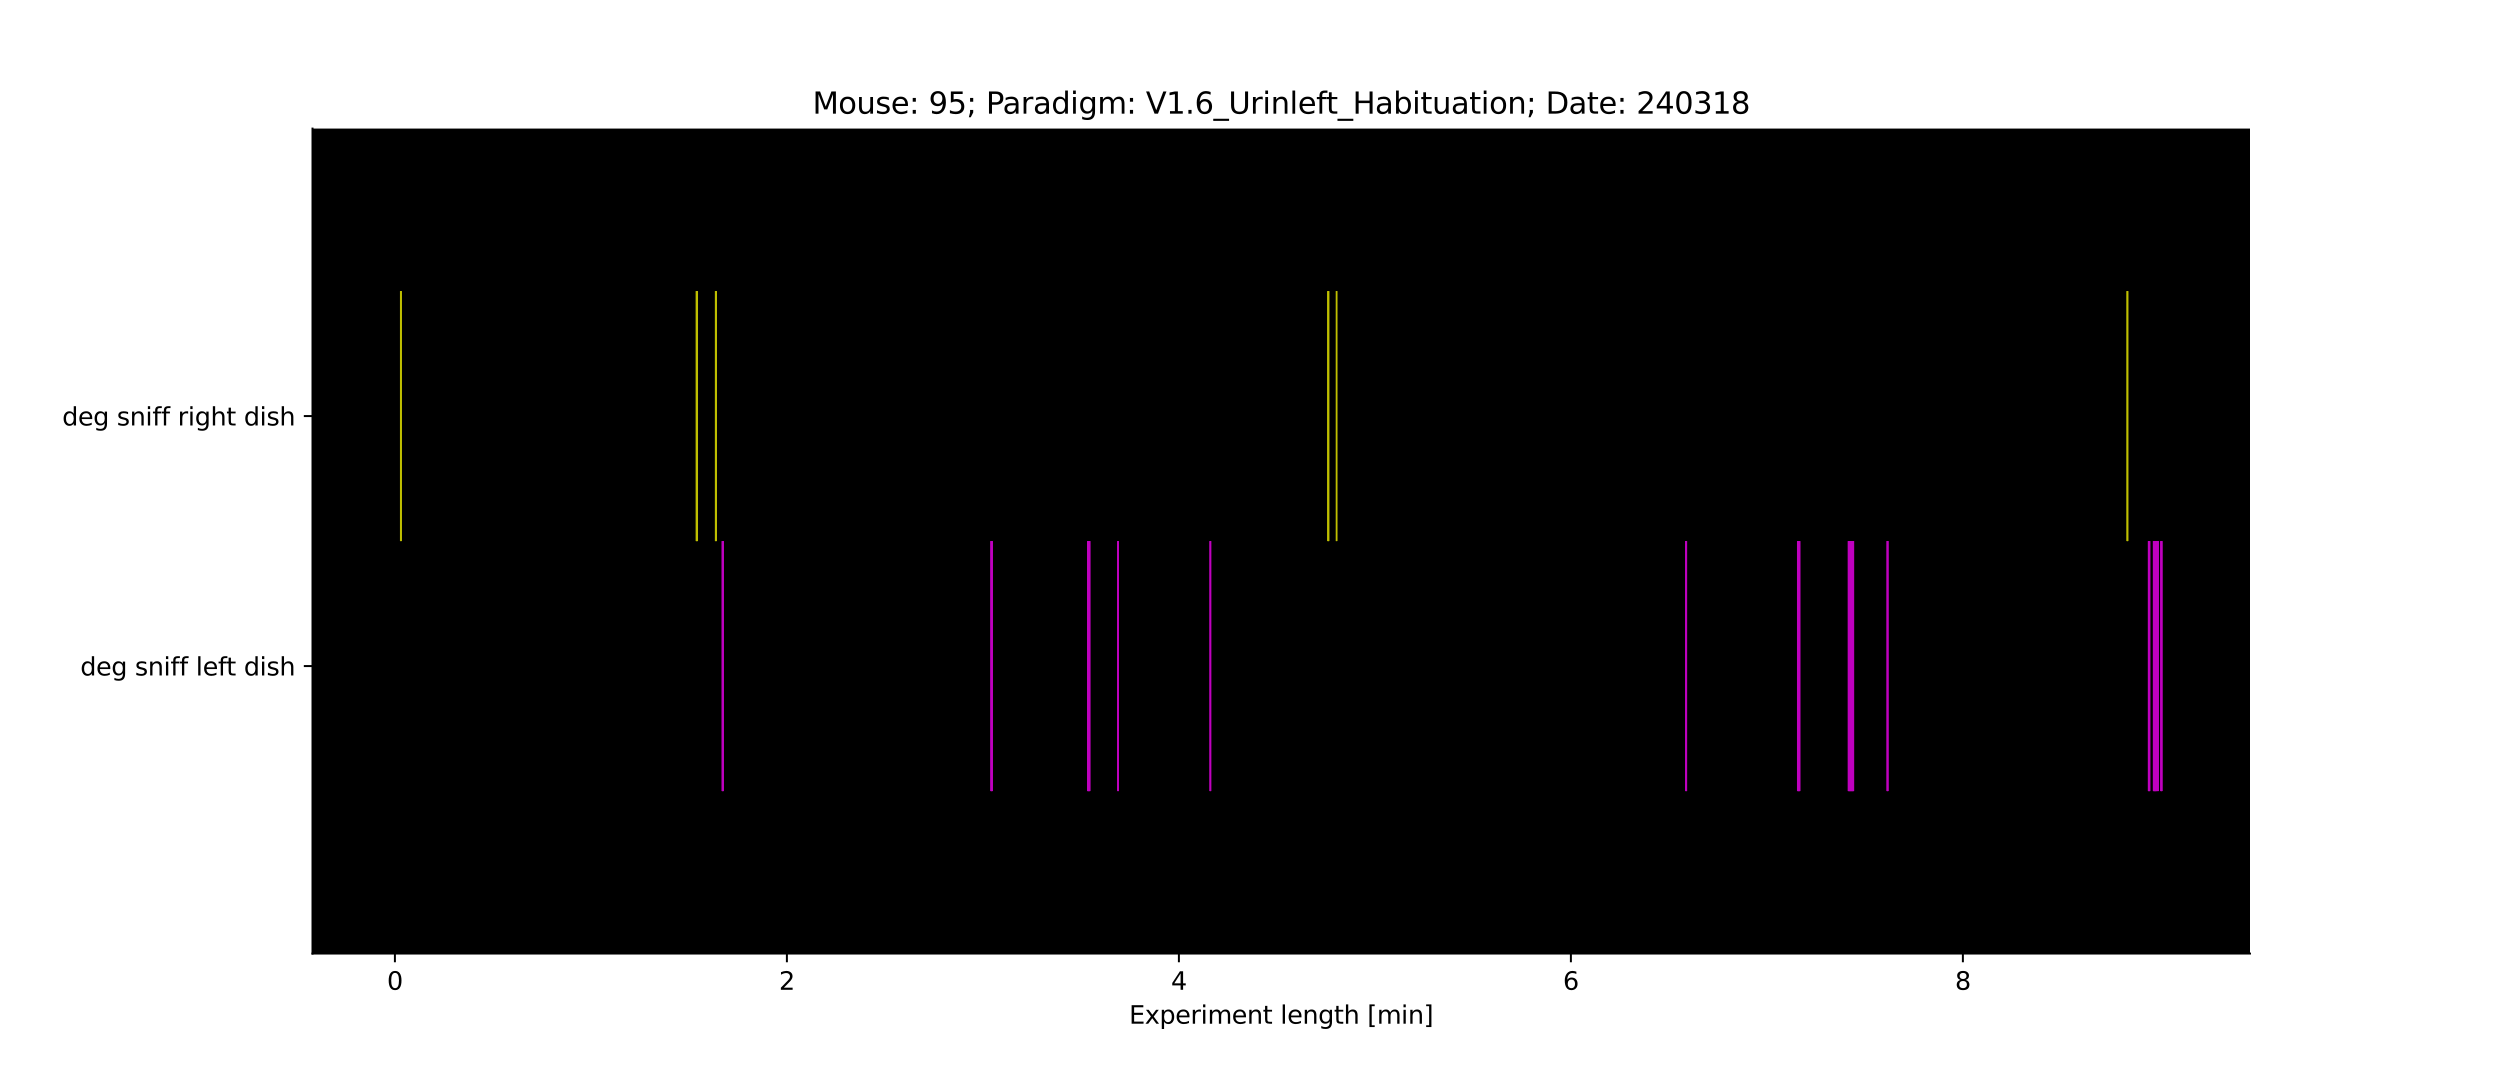 <?xml version="1.0" encoding="utf-8" standalone="no"?>
<!DOCTYPE svg PUBLIC "-//W3C//DTD SVG 1.1//EN"
  "http://www.w3.org/Graphics/SVG/1.1/DTD/svg11.dtd">
<svg xmlns:xlink="http://www.w3.org/1999/xlink" width="1008pt" height="432pt" viewBox="0 0 1008 432" xmlns="http://www.w3.org/2000/svg" version="1.1">
 <defs>
  <style type="text/css">*{stroke-linejoin: round; stroke-linecap: butt}</style>
 </defs>
 <g id="figure_1">
  <g id="patch_1">
   <path d="M 0 432 
L 1008 432 
L 1008 0 
L 0 0 
z
" style="fill: #ffffff"/>
  </g>
  <g id="axes_1">
   <g id="patch_2">
    <path d="M 126 384.48 
L 907.2 384.48 
L 907.2 51.84 
L 126 51.84 
z
"/>
   </g>
   <g id="matplotlib.axis_1">
    <g id="xtick_1">
     <g id="line2d_1">
      <defs>
       <path id="m667455d530" d="M 0 0 
L 0 3.5 
" style="stroke: #000000; stroke-width: 0.8"/>
      </defs>
      <g>
       <use xlink:href="#m667455d530" x="159.226" y="384.48" style="stroke: #000000; stroke-width: 0.8"/>
      </g>
     </g>
     <g id="text_1">
      <!-- 0 -->
      <g transform="translate(156.045 399.078) scale(0.1 -0.1)">
       <defs>
        <path id="DejaVuSans-30" d="M 2034 4250 
Q 1547 4250 1301 3770 
Q 1056 3291 1056 2328 
Q 1056 1369 1301 889 
Q 1547 409 2034 409 
Q 2525 409 2770 889 
Q 3016 1369 3016 2328 
Q 3016 3291 2770 3770 
Q 2525 4250 2034 4250 
z
M 2034 4750 
Q 2819 4750 3233 4129 
Q 3647 3509 3647 2328 
Q 3647 1150 3233 529 
Q 2819 -91 2034 -91 
Q 1250 -91 836 529 
Q 422 1150 422 2328 
Q 422 3509 836 4129 
Q 1250 4750 2034 4750 
z
" transform="scale(0.016)"/>
       </defs>
       <use xlink:href="#DejaVuSans-30"/>
      </g>
     </g>
    </g>
    <g id="xtick_2">
     <g id="line2d_2">
      <g>
       <use xlink:href="#m667455d530" x="317.278" y="384.48" style="stroke: #000000; stroke-width: 0.8"/>
      </g>
     </g>
     <g id="text_2">
      <!-- 2 -->
      <g transform="translate(314.097 399.078) scale(0.1 -0.1)">
       <defs>
        <path id="DejaVuSans-32" d="M 1228 531 
L 3431 531 
L 3431 0 
L 469 0 
L 469 531 
Q 828 903 1448 1529 
Q 2069 2156 2228 2338 
Q 2531 2678 2651 2914 
Q 2772 3150 2772 3378 
Q 2772 3750 2511 3984 
Q 2250 4219 1831 4219 
Q 1534 4219 1204 4116 
Q 875 4013 500 3803 
L 500 4441 
Q 881 4594 1212 4672 
Q 1544 4750 1819 4750 
Q 2544 4750 2975 4387 
Q 3406 4025 3406 3419 
Q 3406 3131 3298 2873 
Q 3191 2616 2906 2266 
Q 2828 2175 2409 1742 
Q 1991 1309 1228 531 
z
" transform="scale(0.016)"/>
       </defs>
       <use xlink:href="#DejaVuSans-32"/>
      </g>
     </g>
    </g>
    <g id="xtick_3">
     <g id="line2d_3">
      <g>
       <use xlink:href="#m667455d530" x="475.331" y="384.48" style="stroke: #000000; stroke-width: 0.8"/>
      </g>
     </g>
     <g id="text_3">
      <!-- 4 -->
      <g transform="translate(472.15 399.078) scale(0.1 -0.1)">
       <defs>
        <path id="DejaVuSans-34" d="M 2419 4116 
L 825 1625 
L 2419 1625 
L 2419 4116 
z
M 2253 4666 
L 3047 4666 
L 3047 1625 
L 3713 1625 
L 3713 1100 
L 3047 1100 
L 3047 0 
L 2419 0 
L 2419 1100 
L 313 1100 
L 313 1709 
L 2253 4666 
z
" transform="scale(0.016)"/>
       </defs>
       <use xlink:href="#DejaVuSans-34"/>
      </g>
     </g>
    </g>
    <g id="xtick_4">
     <g id="line2d_4">
      <g>
       <use xlink:href="#m667455d530" x="633.383" y="384.48" style="stroke: #000000; stroke-width: 0.8"/>
      </g>
     </g>
     <g id="text_4">
      <!-- 6 -->
      <g transform="translate(630.202 399.078) scale(0.1 -0.1)">
       <defs>
        <path id="DejaVuSans-36" d="M 2113 2584 
Q 1688 2584 1439 2293 
Q 1191 2003 1191 1497 
Q 1191 994 1439 701 
Q 1688 409 2113 409 
Q 2538 409 2786 701 
Q 3034 994 3034 1497 
Q 3034 2003 2786 2293 
Q 2538 2584 2113 2584 
z
M 3366 4563 
L 3366 3988 
Q 3128 4100 2886 4159 
Q 2644 4219 2406 4219 
Q 1781 4219 1451 3797 
Q 1122 3375 1075 2522 
Q 1259 2794 1537 2939 
Q 1816 3084 2150 3084 
Q 2853 3084 3261 2657 
Q 3669 2231 3669 1497 
Q 3669 778 3244 343 
Q 2819 -91 2113 -91 
Q 1303 -91 875 529 
Q 447 1150 447 2328 
Q 447 3434 972 4092 
Q 1497 4750 2381 4750 
Q 2619 4750 2861 4703 
Q 3103 4656 3366 4563 
z
" transform="scale(0.016)"/>
       </defs>
       <use xlink:href="#DejaVuSans-36"/>
      </g>
     </g>
    </g>
    <g id="xtick_5">
     <g id="line2d_5">
      <g>
       <use xlink:href="#m667455d530" x="791.435" y="384.48" style="stroke: #000000; stroke-width: 0.8"/>
      </g>
     </g>
     <g id="text_5">
      <!-- 8 -->
      <g transform="translate(788.254 399.078) scale(0.1 -0.1)">
       <defs>
        <path id="DejaVuSans-38" d="M 2034 2216 
Q 1584 2216 1326 1975 
Q 1069 1734 1069 1313 
Q 1069 891 1326 650 
Q 1584 409 2034 409 
Q 2484 409 2743 651 
Q 3003 894 3003 1313 
Q 3003 1734 2745 1975 
Q 2488 2216 2034 2216 
z
M 1403 2484 
Q 997 2584 770 2862 
Q 544 3141 544 3541 
Q 544 4100 942 4425 
Q 1341 4750 2034 4750 
Q 2731 4750 3128 4425 
Q 3525 4100 3525 3541 
Q 3525 3141 3298 2862 
Q 3072 2584 2669 2484 
Q 3125 2378 3379 2068 
Q 3634 1759 3634 1313 
Q 3634 634 3220 271 
Q 2806 -91 2034 -91 
Q 1263 -91 848 271 
Q 434 634 434 1313 
Q 434 1759 690 2068 
Q 947 2378 1403 2484 
z
M 1172 3481 
Q 1172 3119 1398 2916 
Q 1625 2713 2034 2713 
Q 2441 2713 2670 2916 
Q 2900 3119 2900 3481 
Q 2900 3844 2670 4047 
Q 2441 4250 2034 4250 
Q 1625 4250 1398 4047 
Q 1172 3844 1172 3481 
z
" transform="scale(0.016)"/>
       </defs>
       <use xlink:href="#DejaVuSans-38"/>
      </g>
     </g>
    </g>
    <g id="text_6">
     <!-- Experiment length [min] -->
     <g transform="translate(455.265 412.757) scale(0.1 -0.1)">
      <defs>
       <path id="DejaVuSans-45" d="M 628 4666 
L 3578 4666 
L 3578 4134 
L 1259 4134 
L 1259 2753 
L 3481 2753 
L 3481 2222 
L 1259 2222 
L 1259 531 
L 3634 531 
L 3634 0 
L 628 0 
L 628 4666 
z
" transform="scale(0.016)"/>
       <path id="DejaVuSans-78" d="M 3513 3500 
L 2247 1797 
L 3578 0 
L 2900 0 
L 1881 1375 
L 863 0 
L 184 0 
L 1544 1831 
L 300 3500 
L 978 3500 
L 1906 2253 
L 2834 3500 
L 3513 3500 
z
" transform="scale(0.016)"/>
       <path id="DejaVuSans-70" d="M 1159 525 
L 1159 -1331 
L 581 -1331 
L 581 3500 
L 1159 3500 
L 1159 2969 
Q 1341 3281 1617 3432 
Q 1894 3584 2278 3584 
Q 2916 3584 3314 3078 
Q 3713 2572 3713 1747 
Q 3713 922 3314 415 
Q 2916 -91 2278 -91 
Q 1894 -91 1617 61 
Q 1341 213 1159 525 
z
M 3116 1747 
Q 3116 2381 2855 2742 
Q 2594 3103 2138 3103 
Q 1681 3103 1420 2742 
Q 1159 2381 1159 1747 
Q 1159 1113 1420 752 
Q 1681 391 2138 391 
Q 2594 391 2855 752 
Q 3116 1113 3116 1747 
z
" transform="scale(0.016)"/>
       <path id="DejaVuSans-65" d="M 3597 1894 
L 3597 1613 
L 953 1613 
Q 991 1019 1311 708 
Q 1631 397 2203 397 
Q 2534 397 2845 478 
Q 3156 559 3463 722 
L 3463 178 
Q 3153 47 2828 -22 
Q 2503 -91 2169 -91 
Q 1331 -91 842 396 
Q 353 884 353 1716 
Q 353 2575 817 3079 
Q 1281 3584 2069 3584 
Q 2775 3584 3186 3129 
Q 3597 2675 3597 1894 
z
M 3022 2063 
Q 3016 2534 2758 2815 
Q 2500 3097 2075 3097 
Q 1594 3097 1305 2825 
Q 1016 2553 972 2059 
L 3022 2063 
z
" transform="scale(0.016)"/>
       <path id="DejaVuSans-72" d="M 2631 2963 
Q 2534 3019 2420 3045 
Q 2306 3072 2169 3072 
Q 1681 3072 1420 2755 
Q 1159 2438 1159 1844 
L 1159 0 
L 581 0 
L 581 3500 
L 1159 3500 
L 1159 2956 
Q 1341 3275 1631 3429 
Q 1922 3584 2338 3584 
Q 2397 3584 2469 3576 
Q 2541 3569 2628 3553 
L 2631 2963 
z
" transform="scale(0.016)"/>
       <path id="DejaVuSans-69" d="M 603 3500 
L 1178 3500 
L 1178 0 
L 603 0 
L 603 3500 
z
M 603 4863 
L 1178 4863 
L 1178 4134 
L 603 4134 
L 603 4863 
z
" transform="scale(0.016)"/>
       <path id="DejaVuSans-6d" d="M 3328 2828 
Q 3544 3216 3844 3400 
Q 4144 3584 4550 3584 
Q 5097 3584 5394 3201 
Q 5691 2819 5691 2113 
L 5691 0 
L 5113 0 
L 5113 2094 
Q 5113 2597 4934 2840 
Q 4756 3084 4391 3084 
Q 3944 3084 3684 2787 
Q 3425 2491 3425 1978 
L 3425 0 
L 2847 0 
L 2847 2094 
Q 2847 2600 2669 2842 
Q 2491 3084 2119 3084 
Q 1678 3084 1418 2786 
Q 1159 2488 1159 1978 
L 1159 0 
L 581 0 
L 581 3500 
L 1159 3500 
L 1159 2956 
Q 1356 3278 1631 3431 
Q 1906 3584 2284 3584 
Q 2666 3584 2933 3390 
Q 3200 3197 3328 2828 
z
" transform="scale(0.016)"/>
       <path id="DejaVuSans-6e" d="M 3513 2113 
L 3513 0 
L 2938 0 
L 2938 2094 
Q 2938 2591 2744 2837 
Q 2550 3084 2163 3084 
Q 1697 3084 1428 2787 
Q 1159 2491 1159 1978 
L 1159 0 
L 581 0 
L 581 3500 
L 1159 3500 
L 1159 2956 
Q 1366 3272 1645 3428 
Q 1925 3584 2291 3584 
Q 2894 3584 3203 3211 
Q 3513 2838 3513 2113 
z
" transform="scale(0.016)"/>
       <path id="DejaVuSans-74" d="M 1172 4494 
L 1172 3500 
L 2356 3500 
L 2356 3053 
L 1172 3053 
L 1172 1153 
Q 1172 725 1289 603 
Q 1406 481 1766 481 
L 2356 481 
L 2356 0 
L 1766 0 
Q 1100 0 847 248 
Q 594 497 594 1153 
L 594 3053 
L 172 3053 
L 172 3500 
L 594 3500 
L 594 4494 
L 1172 4494 
z
" transform="scale(0.016)"/>
       <path id="DejaVuSans-20" transform="scale(0.016)"/>
       <path id="DejaVuSans-6c" d="M 603 4863 
L 1178 4863 
L 1178 0 
L 603 0 
L 603 4863 
z
" transform="scale(0.016)"/>
       <path id="DejaVuSans-67" d="M 2906 1791 
Q 2906 2416 2648 2759 
Q 2391 3103 1925 3103 
Q 1463 3103 1205 2759 
Q 947 2416 947 1791 
Q 947 1169 1205 825 
Q 1463 481 1925 481 
Q 2391 481 2648 825 
Q 2906 1169 2906 1791 
z
M 3481 434 
Q 3481 -459 3084 -895 
Q 2688 -1331 1869 -1331 
Q 1566 -1331 1297 -1286 
Q 1028 -1241 775 -1147 
L 775 -588 
Q 1028 -725 1275 -790 
Q 1522 -856 1778 -856 
Q 2344 -856 2625 -561 
Q 2906 -266 2906 331 
L 2906 616 
Q 2728 306 2450 153 
Q 2172 0 1784 0 
Q 1141 0 747 490 
Q 353 981 353 1791 
Q 353 2603 747 3093 
Q 1141 3584 1784 3584 
Q 2172 3584 2450 3431 
Q 2728 3278 2906 2969 
L 2906 3500 
L 3481 3500 
L 3481 434 
z
" transform="scale(0.016)"/>
       <path id="DejaVuSans-68" d="M 3513 2113 
L 3513 0 
L 2938 0 
L 2938 2094 
Q 2938 2591 2744 2837 
Q 2550 3084 2163 3084 
Q 1697 3084 1428 2787 
Q 1159 2491 1159 1978 
L 1159 0 
L 581 0 
L 581 4863 
L 1159 4863 
L 1159 2956 
Q 1366 3272 1645 3428 
Q 1925 3584 2291 3584 
Q 2894 3584 3203 3211 
Q 3513 2838 3513 2113 
z
" transform="scale(0.016)"/>
       <path id="DejaVuSans-5b" d="M 550 4863 
L 1875 4863 
L 1875 4416 
L 1125 4416 
L 1125 -397 
L 1875 -397 
L 1875 -844 
L 550 -844 
L 550 4863 
z
" transform="scale(0.016)"/>
       <path id="DejaVuSans-5d" d="M 1947 4863 
L 1947 -844 
L 622 -844 
L 622 -397 
L 1369 -397 
L 1369 4416 
L 622 4416 
L 622 4863 
L 1947 4863 
z
" transform="scale(0.016)"/>
      </defs>
      <use xlink:href="#DejaVuSans-45"/>
      <use xlink:href="#DejaVuSans-78" x="63.184"/>
      <use xlink:href="#DejaVuSans-70" x="122.363"/>
      <use xlink:href="#DejaVuSans-65" x="185.84"/>
      <use xlink:href="#DejaVuSans-72" x="247.363"/>
      <use xlink:href="#DejaVuSans-69" x="288.477"/>
      <use xlink:href="#DejaVuSans-6d" x="316.26"/>
      <use xlink:href="#DejaVuSans-65" x="413.672"/>
      <use xlink:href="#DejaVuSans-6e" x="475.195"/>
      <use xlink:href="#DejaVuSans-74" x="538.574"/>
      <use xlink:href="#DejaVuSans-20" x="577.783"/>
      <use xlink:href="#DejaVuSans-6c" x="609.57"/>
      <use xlink:href="#DejaVuSans-65" x="637.354"/>
      <use xlink:href="#DejaVuSans-6e" x="698.877"/>
      <use xlink:href="#DejaVuSans-67" x="762.256"/>
      <use xlink:href="#DejaVuSans-74" x="825.732"/>
      <use xlink:href="#DejaVuSans-68" x="864.941"/>
      <use xlink:href="#DejaVuSans-20" x="928.32"/>
      <use xlink:href="#DejaVuSans-5b" x="960.107"/>
      <use xlink:href="#DejaVuSans-6d" x="999.121"/>
      <use xlink:href="#DejaVuSans-69" x="1096.533"/>
      <use xlink:href="#DejaVuSans-6e" x="1124.316"/>
      <use xlink:href="#DejaVuSans-5d" x="1187.695"/>
     </g>
    </g>
   </g>
   <g id="matplotlib.axis_2">
    <g id="ytick_1">
     <g id="line2d_6">
      <defs>
       <path id="m84a941014a" d="M 0 0 
L -3.5 0 
" style="stroke: #000000; stroke-width: 0.8"/>
      </defs>
      <g>
       <use xlink:href="#m84a941014a" x="126" y="268.56" style="stroke: #000000; stroke-width: 0.8"/>
      </g>
     </g>
     <g id="text_7">
      <!-- deg sniff left dish -->
      <g transform="translate(32.38 272.359) scale(0.1 -0.1)">
       <defs>
        <path id="DejaVuSans-64" d="M 2906 2969 
L 2906 4863 
L 3481 4863 
L 3481 0 
L 2906 0 
L 2906 525 
Q 2725 213 2448 61 
Q 2172 -91 1784 -91 
Q 1150 -91 751 415 
Q 353 922 353 1747 
Q 353 2572 751 3078 
Q 1150 3584 1784 3584 
Q 2172 3584 2448 3432 
Q 2725 3281 2906 2969 
z
M 947 1747 
Q 947 1113 1208 752 
Q 1469 391 1925 391 
Q 2381 391 2643 752 
Q 2906 1113 2906 1747 
Q 2906 2381 2643 2742 
Q 2381 3103 1925 3103 
Q 1469 3103 1208 2742 
Q 947 2381 947 1747 
z
" transform="scale(0.016)"/>
        <path id="DejaVuSans-73" d="M 2834 3397 
L 2834 2853 
Q 2591 2978 2328 3040 
Q 2066 3103 1784 3103 
Q 1356 3103 1142 2972 
Q 928 2841 928 2578 
Q 928 2378 1081 2264 
Q 1234 2150 1697 2047 
L 1894 2003 
Q 2506 1872 2764 1633 
Q 3022 1394 3022 966 
Q 3022 478 2636 193 
Q 2250 -91 1575 -91 
Q 1294 -91 989 -36 
Q 684 19 347 128 
L 347 722 
Q 666 556 975 473 
Q 1284 391 1588 391 
Q 1994 391 2212 530 
Q 2431 669 2431 922 
Q 2431 1156 2273 1281 
Q 2116 1406 1581 1522 
L 1381 1569 
Q 847 1681 609 1914 
Q 372 2147 372 2553 
Q 372 3047 722 3315 
Q 1072 3584 1716 3584 
Q 2034 3584 2315 3537 
Q 2597 3491 2834 3397 
z
" transform="scale(0.016)"/>
        <path id="DejaVuSans-66" d="M 2375 4863 
L 2375 4384 
L 1825 4384 
Q 1516 4384 1395 4259 
Q 1275 4134 1275 3809 
L 1275 3500 
L 2222 3500 
L 2222 3053 
L 1275 3053 
L 1275 0 
L 697 0 
L 697 3053 
L 147 3053 
L 147 3500 
L 697 3500 
L 697 3744 
Q 697 4328 969 4595 
Q 1241 4863 1831 4863 
L 2375 4863 
z
" transform="scale(0.016)"/>
       </defs>
       <use xlink:href="#DejaVuSans-64"/>
       <use xlink:href="#DejaVuSans-65" x="63.477"/>
       <use xlink:href="#DejaVuSans-67" x="125"/>
       <use xlink:href="#DejaVuSans-20" x="188.477"/>
       <use xlink:href="#DejaVuSans-73" x="220.264"/>
       <use xlink:href="#DejaVuSans-6e" x="272.363"/>
       <use xlink:href="#DejaVuSans-69" x="335.742"/>
       <use xlink:href="#DejaVuSans-66" x="363.525"/>
       <use xlink:href="#DejaVuSans-66" x="398.73"/>
       <use xlink:href="#DejaVuSans-20" x="433.936"/>
       <use xlink:href="#DejaVuSans-6c" x="465.723"/>
       <use xlink:href="#DejaVuSans-65" x="493.506"/>
       <use xlink:href="#DejaVuSans-66" x="555.029"/>
       <use xlink:href="#DejaVuSans-74" x="588.484"/>
       <use xlink:href="#DejaVuSans-20" x="627.693"/>
       <use xlink:href="#DejaVuSans-64" x="659.48"/>
       <use xlink:href="#DejaVuSans-69" x="722.957"/>
       <use xlink:href="#DejaVuSans-73" x="750.74"/>
       <use xlink:href="#DejaVuSans-68" x="802.84"/>
      </g>
     </g>
    </g>
    <g id="ytick_2">
     <g id="line2d_7">
      <g>
       <use xlink:href="#m84a941014a" x="126" y="167.76" style="stroke: #000000; stroke-width: 0.8"/>
      </g>
     </g>
     <g id="text_8">
      <!-- deg sniff right dish -->
      <g transform="translate(25.081 171.559) scale(0.1 -0.1)">
       <use xlink:href="#DejaVuSans-64"/>
       <use xlink:href="#DejaVuSans-65" x="63.477"/>
       <use xlink:href="#DejaVuSans-67" x="125"/>
       <use xlink:href="#DejaVuSans-20" x="188.477"/>
       <use xlink:href="#DejaVuSans-73" x="220.264"/>
       <use xlink:href="#DejaVuSans-6e" x="272.363"/>
       <use xlink:href="#DejaVuSans-69" x="335.742"/>
       <use xlink:href="#DejaVuSans-66" x="363.525"/>
       <use xlink:href="#DejaVuSans-66" x="398.73"/>
       <use xlink:href="#DejaVuSans-20" x="433.936"/>
       <use xlink:href="#DejaVuSans-72" x="465.723"/>
       <use xlink:href="#DejaVuSans-69" x="506.836"/>
       <use xlink:href="#DejaVuSans-67" x="534.619"/>
       <use xlink:href="#DejaVuSans-68" x="598.096"/>
       <use xlink:href="#DejaVuSans-74" x="661.475"/>
       <use xlink:href="#DejaVuSans-20" x="700.684"/>
       <use xlink:href="#DejaVuSans-64" x="732.471"/>
       <use xlink:href="#DejaVuSans-69" x="795.947"/>
       <use xlink:href="#DejaVuSans-73" x="823.73"/>
       <use xlink:href="#DejaVuSans-68" x="875.83"/>
      </g>
     </g>
    </g>
   </g>
   <g id="EventCollection_1">
    <path d="M 291.2 218.16 
L 291.2 318.96 
" clip-path="url(#p73d16ce1fb)" style="fill: none; stroke: #bf00bf; stroke-width: 0.5"/>
    <path d="M 291.288 218.16 
L 291.288 318.96 
" clip-path="url(#p73d16ce1fb)" style="fill: none; stroke: #bf00bf; stroke-width: 0.5"/>
    <path d="M 291.375 218.16 
L 291.375 318.96 
" clip-path="url(#p73d16ce1fb)" style="fill: none; stroke: #bf00bf; stroke-width: 0.5"/>
    <path d="M 291.463 218.16 
L 291.463 318.96 
" clip-path="url(#p73d16ce1fb)" style="fill: none; stroke: #bf00bf; stroke-width: 0.5"/>
    <path d="M 291.551 218.16 
L 291.551 318.96 
" clip-path="url(#p73d16ce1fb)" style="fill: none; stroke: #bf00bf; stroke-width: 0.5"/>
    <path d="M 291.639 218.16 
L 291.639 318.96 
" clip-path="url(#p73d16ce1fb)" style="fill: none; stroke: #bf00bf; stroke-width: 0.5"/>
    <path d="M 399.553 218.16 
L 399.553 318.96 
" clip-path="url(#p73d16ce1fb)" style="fill: none; stroke: #bf00bf; stroke-width: 0.5"/>
    <path d="M 399.641 218.16 
L 399.641 318.96 
" clip-path="url(#p73d16ce1fb)" style="fill: none; stroke: #bf00bf; stroke-width: 0.5"/>
    <path d="M 399.729 218.16 
L 399.729 318.96 
" clip-path="url(#p73d16ce1fb)" style="fill: none; stroke: #bf00bf; stroke-width: 0.5"/>
    <path d="M 399.817 218.16 
L 399.817 318.96 
" clip-path="url(#p73d16ce1fb)" style="fill: none; stroke: #bf00bf; stroke-width: 0.5"/>
    <path d="M 399.905 218.16 
L 399.905 318.96 
" clip-path="url(#p73d16ce1fb)" style="fill: none; stroke: #bf00bf; stroke-width: 0.5"/>
    <path d="M 399.993 218.16 
L 399.993 318.96 
" clip-path="url(#p73d16ce1fb)" style="fill: none; stroke: #bf00bf; stroke-width: 0.5"/>
    <path d="M 400.08 218.16 
L 400.08 318.96 
" clip-path="url(#p73d16ce1fb)" style="fill: none; stroke: #bf00bf; stroke-width: 0.5"/>
    <path d="M 438.54 218.16 
L 438.54 318.96 
" clip-path="url(#p73d16ce1fb)" style="fill: none; stroke: #bf00bf; stroke-width: 0.5"/>
    <path d="M 438.628 218.16 
L 438.628 318.96 
" clip-path="url(#p73d16ce1fb)" style="fill: none; stroke: #bf00bf; stroke-width: 0.5"/>
    <path d="M 438.715 218.16 
L 438.715 318.96 
" clip-path="url(#p73d16ce1fb)" style="fill: none; stroke: #bf00bf; stroke-width: 0.5"/>
    <path d="M 438.803 218.16 
L 438.803 318.96 
" clip-path="url(#p73d16ce1fb)" style="fill: none; stroke: #bf00bf; stroke-width: 0.5"/>
    <path d="M 438.891 218.16 
L 438.891 318.96 
" clip-path="url(#p73d16ce1fb)" style="fill: none; stroke: #bf00bf; stroke-width: 0.5"/>
    <path d="M 438.979 218.16 
L 438.979 318.96 
" clip-path="url(#p73d16ce1fb)" style="fill: none; stroke: #bf00bf; stroke-width: 0.5"/>
    <path d="M 439.067 218.16 
L 439.067 318.96 
" clip-path="url(#p73d16ce1fb)" style="fill: none; stroke: #bf00bf; stroke-width: 0.5"/>
    <path d="M 439.154 218.16 
L 439.154 318.96 
" clip-path="url(#p73d16ce1fb)" style="fill: none; stroke: #bf00bf; stroke-width: 0.5"/>
    <path d="M 439.242 218.16 
L 439.242 318.96 
" clip-path="url(#p73d16ce1fb)" style="fill: none; stroke: #bf00bf; stroke-width: 0.5"/>
    <path d="M 439.33 218.16 
L 439.33 318.96 
" clip-path="url(#p73d16ce1fb)" style="fill: none; stroke: #bf00bf; stroke-width: 0.5"/>
    <path d="M 439.418 218.16 
L 439.418 318.96 
" clip-path="url(#p73d16ce1fb)" style="fill: none; stroke: #bf00bf; stroke-width: 0.5"/>
    <path d="M 450.657 218.16 
L 450.657 318.96 
" clip-path="url(#p73d16ce1fb)" style="fill: none; stroke: #bf00bf; stroke-width: 0.5"/>
    <path d="M 450.745 218.16 
L 450.745 318.96 
" clip-path="url(#p73d16ce1fb)" style="fill: none; stroke: #bf00bf; stroke-width: 0.5"/>
    <path d="M 450.833 218.16 
L 450.833 318.96 
" clip-path="url(#p73d16ce1fb)" style="fill: none; stroke: #bf00bf; stroke-width: 0.5"/>
    <path d="M 450.92 218.16 
L 450.92 318.96 
" clip-path="url(#p73d16ce1fb)" style="fill: none; stroke: #bf00bf; stroke-width: 0.5"/>
    <path d="M 487.887 218.16 
L 487.887 318.96 
" clip-path="url(#p73d16ce1fb)" style="fill: none; stroke: #bf00bf; stroke-width: 0.5"/>
    <path d="M 487.975 218.16 
L 487.975 318.96 
" clip-path="url(#p73d16ce1fb)" style="fill: none; stroke: #bf00bf; stroke-width: 0.5"/>
    <path d="M 488.063 218.16 
L 488.063 318.96 
" clip-path="url(#p73d16ce1fb)" style="fill: none; stroke: #bf00bf; stroke-width: 0.5"/>
    <path d="M 488.151 218.16 
L 488.151 318.96 
" clip-path="url(#p73d16ce1fb)" style="fill: none; stroke: #bf00bf; stroke-width: 0.5"/>
    <path d="M 679.657 218.16 
L 679.657 318.96 
" clip-path="url(#p73d16ce1fb)" style="fill: none; stroke: #bf00bf; stroke-width: 0.5"/>
    <path d="M 679.745 218.16 
L 679.745 318.96 
" clip-path="url(#p73d16ce1fb)" style="fill: none; stroke: #bf00bf; stroke-width: 0.5"/>
    <path d="M 679.833 218.16 
L 679.833 318.96 
" clip-path="url(#p73d16ce1fb)" style="fill: none; stroke: #bf00bf; stroke-width: 0.5"/>
    <path d="M 679.921 218.16 
L 679.921 318.96 
" clip-path="url(#p73d16ce1fb)" style="fill: none; stroke: #bf00bf; stroke-width: 0.5"/>
    <path d="M 680.009 218.16 
L 680.009 318.96 
" clip-path="url(#p73d16ce1fb)" style="fill: none; stroke: #bf00bf; stroke-width: 0.5"/>
    <path d="M 724.79 218.16 
L 724.79 318.96 
" clip-path="url(#p73d16ce1fb)" style="fill: none; stroke: #bf00bf; stroke-width: 0.5"/>
    <path d="M 724.878 218.16 
L 724.878 318.96 
" clip-path="url(#p73d16ce1fb)" style="fill: none; stroke: #bf00bf; stroke-width: 0.5"/>
    <path d="M 724.966 218.16 
L 724.966 318.96 
" clip-path="url(#p73d16ce1fb)" style="fill: none; stroke: #bf00bf; stroke-width: 0.5"/>
    <path d="M 725.053 218.16 
L 725.053 318.96 
" clip-path="url(#p73d16ce1fb)" style="fill: none; stroke: #bf00bf; stroke-width: 0.5"/>
    <path d="M 725.141 218.16 
L 725.141 318.96 
" clip-path="url(#p73d16ce1fb)" style="fill: none; stroke: #bf00bf; stroke-width: 0.5"/>
    <path d="M 725.229 218.16 
L 725.229 318.96 
" clip-path="url(#p73d16ce1fb)" style="fill: none; stroke: #bf00bf; stroke-width: 0.5"/>
    <path d="M 725.317 218.16 
L 725.317 318.96 
" clip-path="url(#p73d16ce1fb)" style="fill: none; stroke: #bf00bf; stroke-width: 0.5"/>
    <path d="M 725.405 218.16 
L 725.405 318.96 
" clip-path="url(#p73d16ce1fb)" style="fill: none; stroke: #bf00bf; stroke-width: 0.5"/>
    <path d="M 725.493 218.16 
L 725.493 318.96 
" clip-path="url(#p73d16ce1fb)" style="fill: none; stroke: #bf00bf; stroke-width: 0.5"/>
    <path d="M 725.58 218.16 
L 725.58 318.96 
" clip-path="url(#p73d16ce1fb)" style="fill: none; stroke: #bf00bf; stroke-width: 0.5"/>
    <path d="M 725.668 218.16 
L 725.668 318.96 
" clip-path="url(#p73d16ce1fb)" style="fill: none; stroke: #bf00bf; stroke-width: 0.5"/>
    <path d="M 745.249 218.16 
L 745.249 318.96 
" clip-path="url(#p73d16ce1fb)" style="fill: none; stroke: #bf00bf; stroke-width: 0.5"/>
    <path d="M 745.337 218.16 
L 745.337 318.96 
" clip-path="url(#p73d16ce1fb)" style="fill: none; stroke: #bf00bf; stroke-width: 0.5"/>
    <path d="M 745.425 218.16 
L 745.425 318.96 
" clip-path="url(#p73d16ce1fb)" style="fill: none; stroke: #bf00bf; stroke-width: 0.5"/>
    <path d="M 745.512 218.16 
L 745.512 318.96 
" clip-path="url(#p73d16ce1fb)" style="fill: none; stroke: #bf00bf; stroke-width: 0.5"/>
    <path d="M 745.6 218.16 
L 745.6 318.96 
" clip-path="url(#p73d16ce1fb)" style="fill: none; stroke: #bf00bf; stroke-width: 0.5"/>
    <path d="M 745.688 218.16 
L 745.688 318.96 
" clip-path="url(#p73d16ce1fb)" style="fill: none; stroke: #bf00bf; stroke-width: 0.5"/>
    <path d="M 745.776 218.16 
L 745.776 318.96 
" clip-path="url(#p73d16ce1fb)" style="fill: none; stroke: #bf00bf; stroke-width: 0.5"/>
    <path d="M 745.864 218.16 
L 745.864 318.96 
" clip-path="url(#p73d16ce1fb)" style="fill: none; stroke: #bf00bf; stroke-width: 0.5"/>
    <path d="M 745.951 218.16 
L 745.951 318.96 
" clip-path="url(#p73d16ce1fb)" style="fill: none; stroke: #bf00bf; stroke-width: 0.5"/>
    <path d="M 746.039 218.16 
L 746.039 318.96 
" clip-path="url(#p73d16ce1fb)" style="fill: none; stroke: #bf00bf; stroke-width: 0.5"/>
    <path d="M 746.127 218.16 
L 746.127 318.96 
" clip-path="url(#p73d16ce1fb)" style="fill: none; stroke: #bf00bf; stroke-width: 0.5"/>
    <path d="M 746.215 218.16 
L 746.215 318.96 
" clip-path="url(#p73d16ce1fb)" style="fill: none; stroke: #bf00bf; stroke-width: 0.5"/>
    <path d="M 746.303 218.16 
L 746.303 318.96 
" clip-path="url(#p73d16ce1fb)" style="fill: none; stroke: #bf00bf; stroke-width: 0.5"/>
    <path d="M 746.391 218.16 
L 746.391 318.96 
" clip-path="url(#p73d16ce1fb)" style="fill: none; stroke: #bf00bf; stroke-width: 0.5"/>
    <path d="M 746.478 218.16 
L 746.478 318.96 
" clip-path="url(#p73d16ce1fb)" style="fill: none; stroke: #bf00bf; stroke-width: 0.5"/>
    <path d="M 746.566 218.16 
L 746.566 318.96 
" clip-path="url(#p73d16ce1fb)" style="fill: none; stroke: #bf00bf; stroke-width: 0.5"/>
    <path d="M 746.654 218.16 
L 746.654 318.96 
" clip-path="url(#p73d16ce1fb)" style="fill: none; stroke: #bf00bf; stroke-width: 0.5"/>
    <path d="M 746.742 218.16 
L 746.742 318.96 
" clip-path="url(#p73d16ce1fb)" style="fill: none; stroke: #bf00bf; stroke-width: 0.5"/>
    <path d="M 746.83 218.16 
L 746.83 318.96 
" clip-path="url(#p73d16ce1fb)" style="fill: none; stroke: #bf00bf; stroke-width: 0.5"/>
    <path d="M 746.917 218.16 
L 746.917 318.96 
" clip-path="url(#p73d16ce1fb)" style="fill: none; stroke: #bf00bf; stroke-width: 0.5"/>
    <path d="M 747.005 218.16 
L 747.005 318.96 
" clip-path="url(#p73d16ce1fb)" style="fill: none; stroke: #bf00bf; stroke-width: 0.5"/>
    <path d="M 747.093 218.16 
L 747.093 318.96 
" clip-path="url(#p73d16ce1fb)" style="fill: none; stroke: #bf00bf; stroke-width: 0.5"/>
    <path d="M 747.181 218.16 
L 747.181 318.96 
" clip-path="url(#p73d16ce1fb)" style="fill: none; stroke: #bf00bf; stroke-width: 0.5"/>
    <path d="M 747.269 218.16 
L 747.269 318.96 
" clip-path="url(#p73d16ce1fb)" style="fill: none; stroke: #bf00bf; stroke-width: 0.5"/>
    <path d="M 747.356 218.16 
L 747.356 318.96 
" clip-path="url(#p73d16ce1fb)" style="fill: none; stroke: #bf00bf; stroke-width: 0.5"/>
    <path d="M 760.879 218.16 
L 760.879 318.96 
" clip-path="url(#p73d16ce1fb)" style="fill: none; stroke: #bf00bf; stroke-width: 0.5"/>
    <path d="M 760.966 218.16 
L 760.966 318.96 
" clip-path="url(#p73d16ce1fb)" style="fill: none; stroke: #bf00bf; stroke-width: 0.5"/>
    <path d="M 761.054 218.16 
L 761.054 318.96 
" clip-path="url(#p73d16ce1fb)" style="fill: none; stroke: #bf00bf; stroke-width: 0.5"/>
    <path d="M 761.142 218.16 
L 761.142 318.96 
" clip-path="url(#p73d16ce1fb)" style="fill: none; stroke: #bf00bf; stroke-width: 0.5"/>
    <path d="M 761.23 218.16 
L 761.23 318.96 
" clip-path="url(#p73d16ce1fb)" style="fill: none; stroke: #bf00bf; stroke-width: 0.5"/>
    <path d="M 866.247 218.16 
L 866.247 318.96 
" clip-path="url(#p73d16ce1fb)" style="fill: none; stroke: #bf00bf; stroke-width: 0.5"/>
    <path d="M 866.335 218.16 
L 866.335 318.96 
" clip-path="url(#p73d16ce1fb)" style="fill: none; stroke: #bf00bf; stroke-width: 0.5"/>
    <path d="M 866.422 218.16 
L 866.422 318.96 
" clip-path="url(#p73d16ce1fb)" style="fill: none; stroke: #bf00bf; stroke-width: 0.5"/>
    <path d="M 866.51 218.16 
L 866.51 318.96 
" clip-path="url(#p73d16ce1fb)" style="fill: none; stroke: #bf00bf; stroke-width: 0.5"/>
    <path d="M 866.598 218.16 
L 866.598 318.96 
" clip-path="url(#p73d16ce1fb)" style="fill: none; stroke: #bf00bf; stroke-width: 0.5"/>
    <path d="M 866.686 218.16 
L 866.686 318.96 
" clip-path="url(#p73d16ce1fb)" style="fill: none; stroke: #bf00bf; stroke-width: 0.5"/>
    <path d="M 866.774 218.16 
L 866.774 318.96 
" clip-path="url(#p73d16ce1fb)" style="fill: none; stroke: #bf00bf; stroke-width: 0.5"/>
    <path d="M 868.266 218.16 
L 868.266 318.96 
" clip-path="url(#p73d16ce1fb)" style="fill: none; stroke: #bf00bf; stroke-width: 0.5"/>
    <path d="M 868.354 218.16 
L 868.354 318.96 
" clip-path="url(#p73d16ce1fb)" style="fill: none; stroke: #bf00bf; stroke-width: 0.5"/>
    <path d="M 868.442 218.16 
L 868.442 318.96 
" clip-path="url(#p73d16ce1fb)" style="fill: none; stroke: #bf00bf; stroke-width: 0.5"/>
    <path d="M 868.53 218.16 
L 868.53 318.96 
" clip-path="url(#p73d16ce1fb)" style="fill: none; stroke: #bf00bf; stroke-width: 0.5"/>
    <path d="M 868.618 218.16 
L 868.618 318.96 
" clip-path="url(#p73d16ce1fb)" style="fill: none; stroke: #bf00bf; stroke-width: 0.5"/>
    <path d="M 868.705 218.16 
L 868.705 318.96 
" clip-path="url(#p73d16ce1fb)" style="fill: none; stroke: #bf00bf; stroke-width: 0.5"/>
    <path d="M 868.793 218.16 
L 868.793 318.96 
" clip-path="url(#p73d16ce1fb)" style="fill: none; stroke: #bf00bf; stroke-width: 0.5"/>
    <path d="M 868.881 218.16 
L 868.881 318.96 
" clip-path="url(#p73d16ce1fb)" style="fill: none; stroke: #bf00bf; stroke-width: 0.5"/>
    <path d="M 868.969 218.16 
L 868.969 318.96 
" clip-path="url(#p73d16ce1fb)" style="fill: none; stroke: #bf00bf; stroke-width: 0.5"/>
    <path d="M 869.057 218.16 
L 869.057 318.96 
" clip-path="url(#p73d16ce1fb)" style="fill: none; stroke: #bf00bf; stroke-width: 0.5"/>
    <path d="M 869.145 218.16 
L 869.145 318.96 
" clip-path="url(#p73d16ce1fb)" style="fill: none; stroke: #bf00bf; stroke-width: 0.5"/>
    <path d="M 869.232 218.16 
L 869.232 318.96 
" clip-path="url(#p73d16ce1fb)" style="fill: none; stroke: #bf00bf; stroke-width: 0.5"/>
    <path d="M 869.32 218.16 
L 869.32 318.96 
" clip-path="url(#p73d16ce1fb)" style="fill: none; stroke: #bf00bf; stroke-width: 0.5"/>
    <path d="M 869.408 218.16 
L 869.408 318.96 
" clip-path="url(#p73d16ce1fb)" style="fill: none; stroke: #bf00bf; stroke-width: 0.5"/>
    <path d="M 869.496 218.16 
L 869.496 318.96 
" clip-path="url(#p73d16ce1fb)" style="fill: none; stroke: #bf00bf; stroke-width: 0.5"/>
    <path d="M 869.584 218.16 
L 869.584 318.96 
" clip-path="url(#p73d16ce1fb)" style="fill: none; stroke: #bf00bf; stroke-width: 0.5"/>
    <path d="M 869.935 218.16 
L 869.935 318.96 
" clip-path="url(#p73d16ce1fb)" style="fill: none; stroke: #bf00bf; stroke-width: 0.5"/>
    <path d="M 870.023 218.16 
L 870.023 318.96 
" clip-path="url(#p73d16ce1fb)" style="fill: none; stroke: #bf00bf; stroke-width: 0.5"/>
    <path d="M 870.11 218.16 
L 870.11 318.96 
" clip-path="url(#p73d16ce1fb)" style="fill: none; stroke: #bf00bf; stroke-width: 0.5"/>
    <path d="M 870.198 218.16 
L 870.198 318.96 
" clip-path="url(#p73d16ce1fb)" style="fill: none; stroke: #bf00bf; stroke-width: 0.5"/>
    <path d="M 871.252 218.16 
L 871.252 318.96 
" clip-path="url(#p73d16ce1fb)" style="fill: none; stroke: #bf00bf; stroke-width: 0.5"/>
    <path d="M 871.34 218.16 
L 871.34 318.96 
" clip-path="url(#p73d16ce1fb)" style="fill: none; stroke: #bf00bf; stroke-width: 0.5"/>
    <path d="M 871.427 218.16 
L 871.427 318.96 
" clip-path="url(#p73d16ce1fb)" style="fill: none; stroke: #bf00bf; stroke-width: 0.5"/>
    <path d="M 871.515 218.16 
L 871.515 318.96 
" clip-path="url(#p73d16ce1fb)" style="fill: none; stroke: #bf00bf; stroke-width: 0.5"/>
    <path d="M 871.603 218.16 
L 871.603 318.96 
" clip-path="url(#p73d16ce1fb)" style="fill: none; stroke: #bf00bf; stroke-width: 0.5"/>
    <path d="M 871.691 218.16 
L 871.691 318.96 
" clip-path="url(#p73d16ce1fb)" style="fill: none; stroke: #bf00bf; stroke-width: 0.5"/>
   </g>
   <g id="EventCollection_2">
    <path d="M 161.509 117.36 
L 161.509 218.16 
" clip-path="url(#p73d16ce1fb)" style="fill: none; stroke: #bfbf00; stroke-width: 0.5"/>
    <path d="M 161.597 117.36 
L 161.597 218.16 
" clip-path="url(#p73d16ce1fb)" style="fill: none; stroke: #bfbf00; stroke-width: 0.5"/>
    <path d="M 161.685 117.36 
L 161.685 218.16 
" clip-path="url(#p73d16ce1fb)" style="fill: none; stroke: #bfbf00; stroke-width: 0.5"/>
    <path d="M 161.773 117.36 
L 161.773 218.16 
" clip-path="url(#p73d16ce1fb)" style="fill: none; stroke: #bfbf00; stroke-width: 0.5"/>
    <path d="M 280.751 117.36 
L 280.751 218.16 
" clip-path="url(#p73d16ce1fb)" style="fill: none; stroke: #bfbf00; stroke-width: 0.5"/>
    <path d="M 280.839 117.36 
L 280.839 218.16 
" clip-path="url(#p73d16ce1fb)" style="fill: none; stroke: #bfbf00; stroke-width: 0.5"/>
    <path d="M 280.926 117.36 
L 280.926 218.16 
" clip-path="url(#p73d16ce1fb)" style="fill: none; stroke: #bfbf00; stroke-width: 0.5"/>
    <path d="M 281.014 117.36 
L 281.014 218.16 
" clip-path="url(#p73d16ce1fb)" style="fill: none; stroke: #bfbf00; stroke-width: 0.5"/>
    <path d="M 281.102 117.36 
L 281.102 218.16 
" clip-path="url(#p73d16ce1fb)" style="fill: none; stroke: #bfbf00; stroke-width: 0.5"/>
    <path d="M 281.19 117.36 
L 281.19 218.16 
" clip-path="url(#p73d16ce1fb)" style="fill: none; stroke: #bfbf00; stroke-width: 0.5"/>
    <path d="M 288.478 117.36 
L 288.478 218.16 
" clip-path="url(#p73d16ce1fb)" style="fill: none; stroke: #bfbf00; stroke-width: 0.5"/>
    <path d="M 288.566 117.36 
L 288.566 218.16 
" clip-path="url(#p73d16ce1fb)" style="fill: none; stroke: #bfbf00; stroke-width: 0.5"/>
    <path d="M 288.653 117.36 
L 288.653 218.16 
" clip-path="url(#p73d16ce1fb)" style="fill: none; stroke: #bfbf00; stroke-width: 0.5"/>
    <path d="M 288.741 117.36 
L 288.741 218.16 
" clip-path="url(#p73d16ce1fb)" style="fill: none; stroke: #bfbf00; stroke-width: 0.5"/>
    <path d="M 288.829 117.36 
L 288.829 218.16 
" clip-path="url(#p73d16ce1fb)" style="fill: none; stroke: #bfbf00; stroke-width: 0.5"/>
    <path d="M 535.391 117.36 
L 535.391 218.16 
" clip-path="url(#p73d16ce1fb)" style="fill: none; stroke: #bfbf00; stroke-width: 0.5"/>
    <path d="M 535.478 117.36 
L 535.478 218.16 
" clip-path="url(#p73d16ce1fb)" style="fill: none; stroke: #bfbf00; stroke-width: 0.5"/>
    <path d="M 535.566 117.36 
L 535.566 218.16 
" clip-path="url(#p73d16ce1fb)" style="fill: none; stroke: #bfbf00; stroke-width: 0.5"/>
    <path d="M 535.654 117.36 
L 535.654 218.16 
" clip-path="url(#p73d16ce1fb)" style="fill: none; stroke: #bfbf00; stroke-width: 0.5"/>
    <path d="M 535.742 117.36 
L 535.742 218.16 
" clip-path="url(#p73d16ce1fb)" style="fill: none; stroke: #bfbf00; stroke-width: 0.5"/>
    <path d="M 538.815 117.36 
L 538.815 218.16 
" clip-path="url(#p73d16ce1fb)" style="fill: none; stroke: #bfbf00; stroke-width: 0.5"/>
    <path d="M 538.903 117.36 
L 538.903 218.16 
" clip-path="url(#p73d16ce1fb)" style="fill: none; stroke: #bfbf00; stroke-width: 0.5"/>
    <path d="M 538.991 117.36 
L 538.991 218.16 
" clip-path="url(#p73d16ce1fb)" style="fill: none; stroke: #bfbf00; stroke-width: 0.5"/>
    <path d="M 857.642 117.36 
L 857.642 218.16 
" clip-path="url(#p73d16ce1fb)" style="fill: none; stroke: #bfbf00; stroke-width: 0.5"/>
    <path d="M 857.73 117.36 
L 857.73 218.16 
" clip-path="url(#p73d16ce1fb)" style="fill: none; stroke: #bfbf00; stroke-width: 0.5"/>
    <path d="M 857.817 117.36 
L 857.817 218.16 
" clip-path="url(#p73d16ce1fb)" style="fill: none; stroke: #bfbf00; stroke-width: 0.5"/>
    <path d="M 857.905 117.36 
L 857.905 218.16 
" clip-path="url(#p73d16ce1fb)" style="fill: none; stroke: #bfbf00; stroke-width: 0.5"/>
   </g>
   <g id="patch_3">
    <path d="M 126 384.48 
L 126 51.84 
" style="fill: none; stroke: #000000; stroke-width: 0.8; stroke-linejoin: miter; stroke-linecap: square"/>
   </g>
   <g id="patch_4">
    <path d="M 126 384.48 
L 907.2 384.48 
" style="fill: none; stroke: #000000; stroke-width: 0.8; stroke-linejoin: miter; stroke-linecap: square"/>
   </g>
   <g id="text_9">
    <!-- Mouse: 95; Paradigm: V1.6_Urinleft_Habituation; Date: 240318 -->
    <g transform="translate(327.632 45.84) scale(0.12 -0.12)">
     <defs>
      <path id="DejaVuSans-4d" d="M 628 4666 
L 1569 4666 
L 2759 1491 
L 3956 4666 
L 4897 4666 
L 4897 0 
L 4281 0 
L 4281 4097 
L 3078 897 
L 2444 897 
L 1241 4097 
L 1241 0 
L 628 0 
L 628 4666 
z
" transform="scale(0.016)"/>
      <path id="DejaVuSans-6f" d="M 1959 3097 
Q 1497 3097 1228 2736 
Q 959 2375 959 1747 
Q 959 1119 1226 758 
Q 1494 397 1959 397 
Q 2419 397 2687 759 
Q 2956 1122 2956 1747 
Q 2956 2369 2687 2733 
Q 2419 3097 1959 3097 
z
M 1959 3584 
Q 2709 3584 3137 3096 
Q 3566 2609 3566 1747 
Q 3566 888 3137 398 
Q 2709 -91 1959 -91 
Q 1206 -91 779 398 
Q 353 888 353 1747 
Q 353 2609 779 3096 
Q 1206 3584 1959 3584 
z
" transform="scale(0.016)"/>
      <path id="DejaVuSans-75" d="M 544 1381 
L 544 3500 
L 1119 3500 
L 1119 1403 
Q 1119 906 1312 657 
Q 1506 409 1894 409 
Q 2359 409 2629 706 
Q 2900 1003 2900 1516 
L 2900 3500 
L 3475 3500 
L 3475 0 
L 2900 0 
L 2900 538 
Q 2691 219 2414 64 
Q 2138 -91 1772 -91 
Q 1169 -91 856 284 
Q 544 659 544 1381 
z
M 1991 3584 
L 1991 3584 
z
" transform="scale(0.016)"/>
      <path id="DejaVuSans-3a" d="M 750 794 
L 1409 794 
L 1409 0 
L 750 0 
L 750 794 
z
M 750 3309 
L 1409 3309 
L 1409 2516 
L 750 2516 
L 750 3309 
z
" transform="scale(0.016)"/>
      <path id="DejaVuSans-39" d="M 703 97 
L 703 672 
Q 941 559 1184 500 
Q 1428 441 1663 441 
Q 2288 441 2617 861 
Q 2947 1281 2994 2138 
Q 2813 1869 2534 1725 
Q 2256 1581 1919 1581 
Q 1219 1581 811 2004 
Q 403 2428 403 3163 
Q 403 3881 828 4315 
Q 1253 4750 1959 4750 
Q 2769 4750 3195 4129 
Q 3622 3509 3622 2328 
Q 3622 1225 3098 567 
Q 2575 -91 1691 -91 
Q 1453 -91 1209 -44 
Q 966 3 703 97 
z
M 1959 2075 
Q 2384 2075 2632 2365 
Q 2881 2656 2881 3163 
Q 2881 3666 2632 3958 
Q 2384 4250 1959 4250 
Q 1534 4250 1286 3958 
Q 1038 3666 1038 3163 
Q 1038 2656 1286 2365 
Q 1534 2075 1959 2075 
z
" transform="scale(0.016)"/>
      <path id="DejaVuSans-35" d="M 691 4666 
L 3169 4666 
L 3169 4134 
L 1269 4134 
L 1269 2991 
Q 1406 3038 1543 3061 
Q 1681 3084 1819 3084 
Q 2600 3084 3056 2656 
Q 3513 2228 3513 1497 
Q 3513 744 3044 326 
Q 2575 -91 1722 -91 
Q 1428 -91 1123 -41 
Q 819 9 494 109 
L 494 744 
Q 775 591 1075 516 
Q 1375 441 1709 441 
Q 2250 441 2565 725 
Q 2881 1009 2881 1497 
Q 2881 1984 2565 2268 
Q 2250 2553 1709 2553 
Q 1456 2553 1204 2497 
Q 953 2441 691 2322 
L 691 4666 
z
" transform="scale(0.016)"/>
      <path id="DejaVuSans-3b" d="M 750 3309 
L 1409 3309 
L 1409 2516 
L 750 2516 
L 750 3309 
z
M 750 794 
L 1409 794 
L 1409 256 
L 897 -744 
L 494 -744 
L 750 256 
L 750 794 
z
" transform="scale(0.016)"/>
      <path id="DejaVuSans-50" d="M 1259 4147 
L 1259 2394 
L 2053 2394 
Q 2494 2394 2734 2622 
Q 2975 2850 2975 3272 
Q 2975 3691 2734 3919 
Q 2494 4147 2053 4147 
L 1259 4147 
z
M 628 4666 
L 2053 4666 
Q 2838 4666 3239 4311 
Q 3641 3956 3641 3272 
Q 3641 2581 3239 2228 
Q 2838 1875 2053 1875 
L 1259 1875 
L 1259 0 
L 628 0 
L 628 4666 
z
" transform="scale(0.016)"/>
      <path id="DejaVuSans-61" d="M 2194 1759 
Q 1497 1759 1228 1600 
Q 959 1441 959 1056 
Q 959 750 1161 570 
Q 1363 391 1709 391 
Q 2188 391 2477 730 
Q 2766 1069 2766 1631 
L 2766 1759 
L 2194 1759 
z
M 3341 1997 
L 3341 0 
L 2766 0 
L 2766 531 
Q 2569 213 2275 61 
Q 1981 -91 1556 -91 
Q 1019 -91 701 211 
Q 384 513 384 1019 
Q 384 1609 779 1909 
Q 1175 2209 1959 2209 
L 2766 2209 
L 2766 2266 
Q 2766 2663 2505 2880 
Q 2244 3097 1772 3097 
Q 1472 3097 1187 3025 
Q 903 2953 641 2809 
L 641 3341 
Q 956 3463 1253 3523 
Q 1550 3584 1831 3584 
Q 2591 3584 2966 3190 
Q 3341 2797 3341 1997 
z
" transform="scale(0.016)"/>
      <path id="DejaVuSans-56" d="M 1831 0 
L 50 4666 
L 709 4666 
L 2188 738 
L 3669 4666 
L 4325 4666 
L 2547 0 
L 1831 0 
z
" transform="scale(0.016)"/>
      <path id="DejaVuSans-31" d="M 794 531 
L 1825 531 
L 1825 4091 
L 703 3866 
L 703 4441 
L 1819 4666 
L 2450 4666 
L 2450 531 
L 3481 531 
L 3481 0 
L 794 0 
L 794 531 
z
" transform="scale(0.016)"/>
      <path id="DejaVuSans-2e" d="M 684 794 
L 1344 794 
L 1344 0 
L 684 0 
L 684 794 
z
" transform="scale(0.016)"/>
      <path id="DejaVuSans-5f" d="M 3263 -1063 
L 3263 -1509 
L -63 -1509 
L -63 -1063 
L 3263 -1063 
z
" transform="scale(0.016)"/>
      <path id="DejaVuSans-55" d="M 556 4666 
L 1191 4666 
L 1191 1831 
Q 1191 1081 1462 751 
Q 1734 422 2344 422 
Q 2950 422 3222 751 
Q 3494 1081 3494 1831 
L 3494 4666 
L 4128 4666 
L 4128 1753 
Q 4128 841 3676 375 
Q 3225 -91 2344 -91 
Q 1459 -91 1007 375 
Q 556 841 556 1753 
L 556 4666 
z
" transform="scale(0.016)"/>
      <path id="DejaVuSans-48" d="M 628 4666 
L 1259 4666 
L 1259 2753 
L 3553 2753 
L 3553 4666 
L 4184 4666 
L 4184 0 
L 3553 0 
L 3553 2222 
L 1259 2222 
L 1259 0 
L 628 0 
L 628 4666 
z
" transform="scale(0.016)"/>
      <path id="DejaVuSans-62" d="M 3116 1747 
Q 3116 2381 2855 2742 
Q 2594 3103 2138 3103 
Q 1681 3103 1420 2742 
Q 1159 2381 1159 1747 
Q 1159 1113 1420 752 
Q 1681 391 2138 391 
Q 2594 391 2855 752 
Q 3116 1113 3116 1747 
z
M 1159 2969 
Q 1341 3281 1617 3432 
Q 1894 3584 2278 3584 
Q 2916 3584 3314 3078 
Q 3713 2572 3713 1747 
Q 3713 922 3314 415 
Q 2916 -91 2278 -91 
Q 1894 -91 1617 61 
Q 1341 213 1159 525 
L 1159 0 
L 581 0 
L 581 4863 
L 1159 4863 
L 1159 2969 
z
" transform="scale(0.016)"/>
      <path id="DejaVuSans-44" d="M 1259 4147 
L 1259 519 
L 2022 519 
Q 2988 519 3436 956 
Q 3884 1394 3884 2338 
Q 3884 3275 3436 3711 
Q 2988 4147 2022 4147 
L 1259 4147 
z
M 628 4666 
L 1925 4666 
Q 3281 4666 3915 4102 
Q 4550 3538 4550 2338 
Q 4550 1131 3912 565 
Q 3275 0 1925 0 
L 628 0 
L 628 4666 
z
" transform="scale(0.016)"/>
      <path id="DejaVuSans-33" d="M 2597 2516 
Q 3050 2419 3304 2112 
Q 3559 1806 3559 1356 
Q 3559 666 3084 287 
Q 2609 -91 1734 -91 
Q 1441 -91 1130 -33 
Q 819 25 488 141 
L 488 750 
Q 750 597 1062 519 
Q 1375 441 1716 441 
Q 2309 441 2620 675 
Q 2931 909 2931 1356 
Q 2931 1769 2642 2001 
Q 2353 2234 1838 2234 
L 1294 2234 
L 1294 2753 
L 1863 2753 
Q 2328 2753 2575 2939 
Q 2822 3125 2822 3475 
Q 2822 3834 2567 4026 
Q 2313 4219 1838 4219 
Q 1578 4219 1281 4162 
Q 984 4106 628 3988 
L 628 4550 
Q 988 4650 1302 4700 
Q 1616 4750 1894 4750 
Q 2613 4750 3031 4423 
Q 3450 4097 3450 3541 
Q 3450 3153 3228 2886 
Q 3006 2619 2597 2516 
z
" transform="scale(0.016)"/>
     </defs>
     <use xlink:href="#DejaVuSans-4d"/>
     <use xlink:href="#DejaVuSans-6f" x="86.279"/>
     <use xlink:href="#DejaVuSans-75" x="147.461"/>
     <use xlink:href="#DejaVuSans-73" x="210.84"/>
     <use xlink:href="#DejaVuSans-65" x="262.939"/>
     <use xlink:href="#DejaVuSans-3a" x="324.463"/>
     <use xlink:href="#DejaVuSans-20" x="358.154"/>
     <use xlink:href="#DejaVuSans-39" x="389.941"/>
     <use xlink:href="#DejaVuSans-35" x="453.564"/>
     <use xlink:href="#DejaVuSans-3b" x="517.188"/>
     <use xlink:href="#DejaVuSans-20" x="550.879"/>
     <use xlink:href="#DejaVuSans-50" x="582.666"/>
     <use xlink:href="#DejaVuSans-61" x="638.469"/>
     <use xlink:href="#DejaVuSans-72" x="699.748"/>
     <use xlink:href="#DejaVuSans-61" x="740.861"/>
     <use xlink:href="#DejaVuSans-64" x="802.141"/>
     <use xlink:href="#DejaVuSans-69" x="865.617"/>
     <use xlink:href="#DejaVuSans-67" x="893.4"/>
     <use xlink:href="#DejaVuSans-6d" x="956.877"/>
     <use xlink:href="#DejaVuSans-3a" x="1054.289"/>
     <use xlink:href="#DejaVuSans-20" x="1087.98"/>
     <use xlink:href="#DejaVuSans-56" x="1119.768"/>
     <use xlink:href="#DejaVuSans-31" x="1188.176"/>
     <use xlink:href="#DejaVuSans-2e" x="1251.799"/>
     <use xlink:href="#DejaVuSans-36" x="1283.586"/>
     <use xlink:href="#DejaVuSans-5f" x="1347.209"/>
     <use xlink:href="#DejaVuSans-55" x="1397.209"/>
     <use xlink:href="#DejaVuSans-72" x="1470.402"/>
     <use xlink:href="#DejaVuSans-69" x="1511.516"/>
     <use xlink:href="#DejaVuSans-6e" x="1539.299"/>
     <use xlink:href="#DejaVuSans-6c" x="1602.678"/>
     <use xlink:href="#DejaVuSans-65" x="1630.461"/>
     <use xlink:href="#DejaVuSans-66" x="1691.984"/>
     <use xlink:href="#DejaVuSans-74" x="1725.439"/>
     <use xlink:href="#DejaVuSans-5f" x="1764.648"/>
     <use xlink:href="#DejaVuSans-48" x="1814.648"/>
     <use xlink:href="#DejaVuSans-61" x="1889.844"/>
     <use xlink:href="#DejaVuSans-62" x="1951.123"/>
     <use xlink:href="#DejaVuSans-69" x="2014.6"/>
     <use xlink:href="#DejaVuSans-74" x="2042.383"/>
     <use xlink:href="#DejaVuSans-75" x="2081.592"/>
     <use xlink:href="#DejaVuSans-61" x="2144.971"/>
     <use xlink:href="#DejaVuSans-74" x="2206.25"/>
     <use xlink:href="#DejaVuSans-69" x="2245.459"/>
     <use xlink:href="#DejaVuSans-6f" x="2273.242"/>
     <use xlink:href="#DejaVuSans-6e" x="2334.424"/>
     <use xlink:href="#DejaVuSans-3b" x="2397.803"/>
     <use xlink:href="#DejaVuSans-20" x="2431.494"/>
     <use xlink:href="#DejaVuSans-44" x="2463.281"/>
     <use xlink:href="#DejaVuSans-61" x="2540.283"/>
     <use xlink:href="#DejaVuSans-74" x="2601.562"/>
     <use xlink:href="#DejaVuSans-65" x="2640.771"/>
     <use xlink:href="#DejaVuSans-3a" x="2702.295"/>
     <use xlink:href="#DejaVuSans-20" x="2735.986"/>
     <use xlink:href="#DejaVuSans-32" x="2767.773"/>
     <use xlink:href="#DejaVuSans-34" x="2831.396"/>
     <use xlink:href="#DejaVuSans-30" x="2895.02"/>
     <use xlink:href="#DejaVuSans-33" x="2958.643"/>
     <use xlink:href="#DejaVuSans-31" x="3022.266"/>
     <use xlink:href="#DejaVuSans-38" x="3085.889"/>
    </g>
   </g>
  </g>
 </g>
 <defs>
  <clipPath id="p73d16ce1fb">
   <rect x="126" y="51.84" width="781.2" height="332.64"/>
  </clipPath>
 </defs>
</svg>
